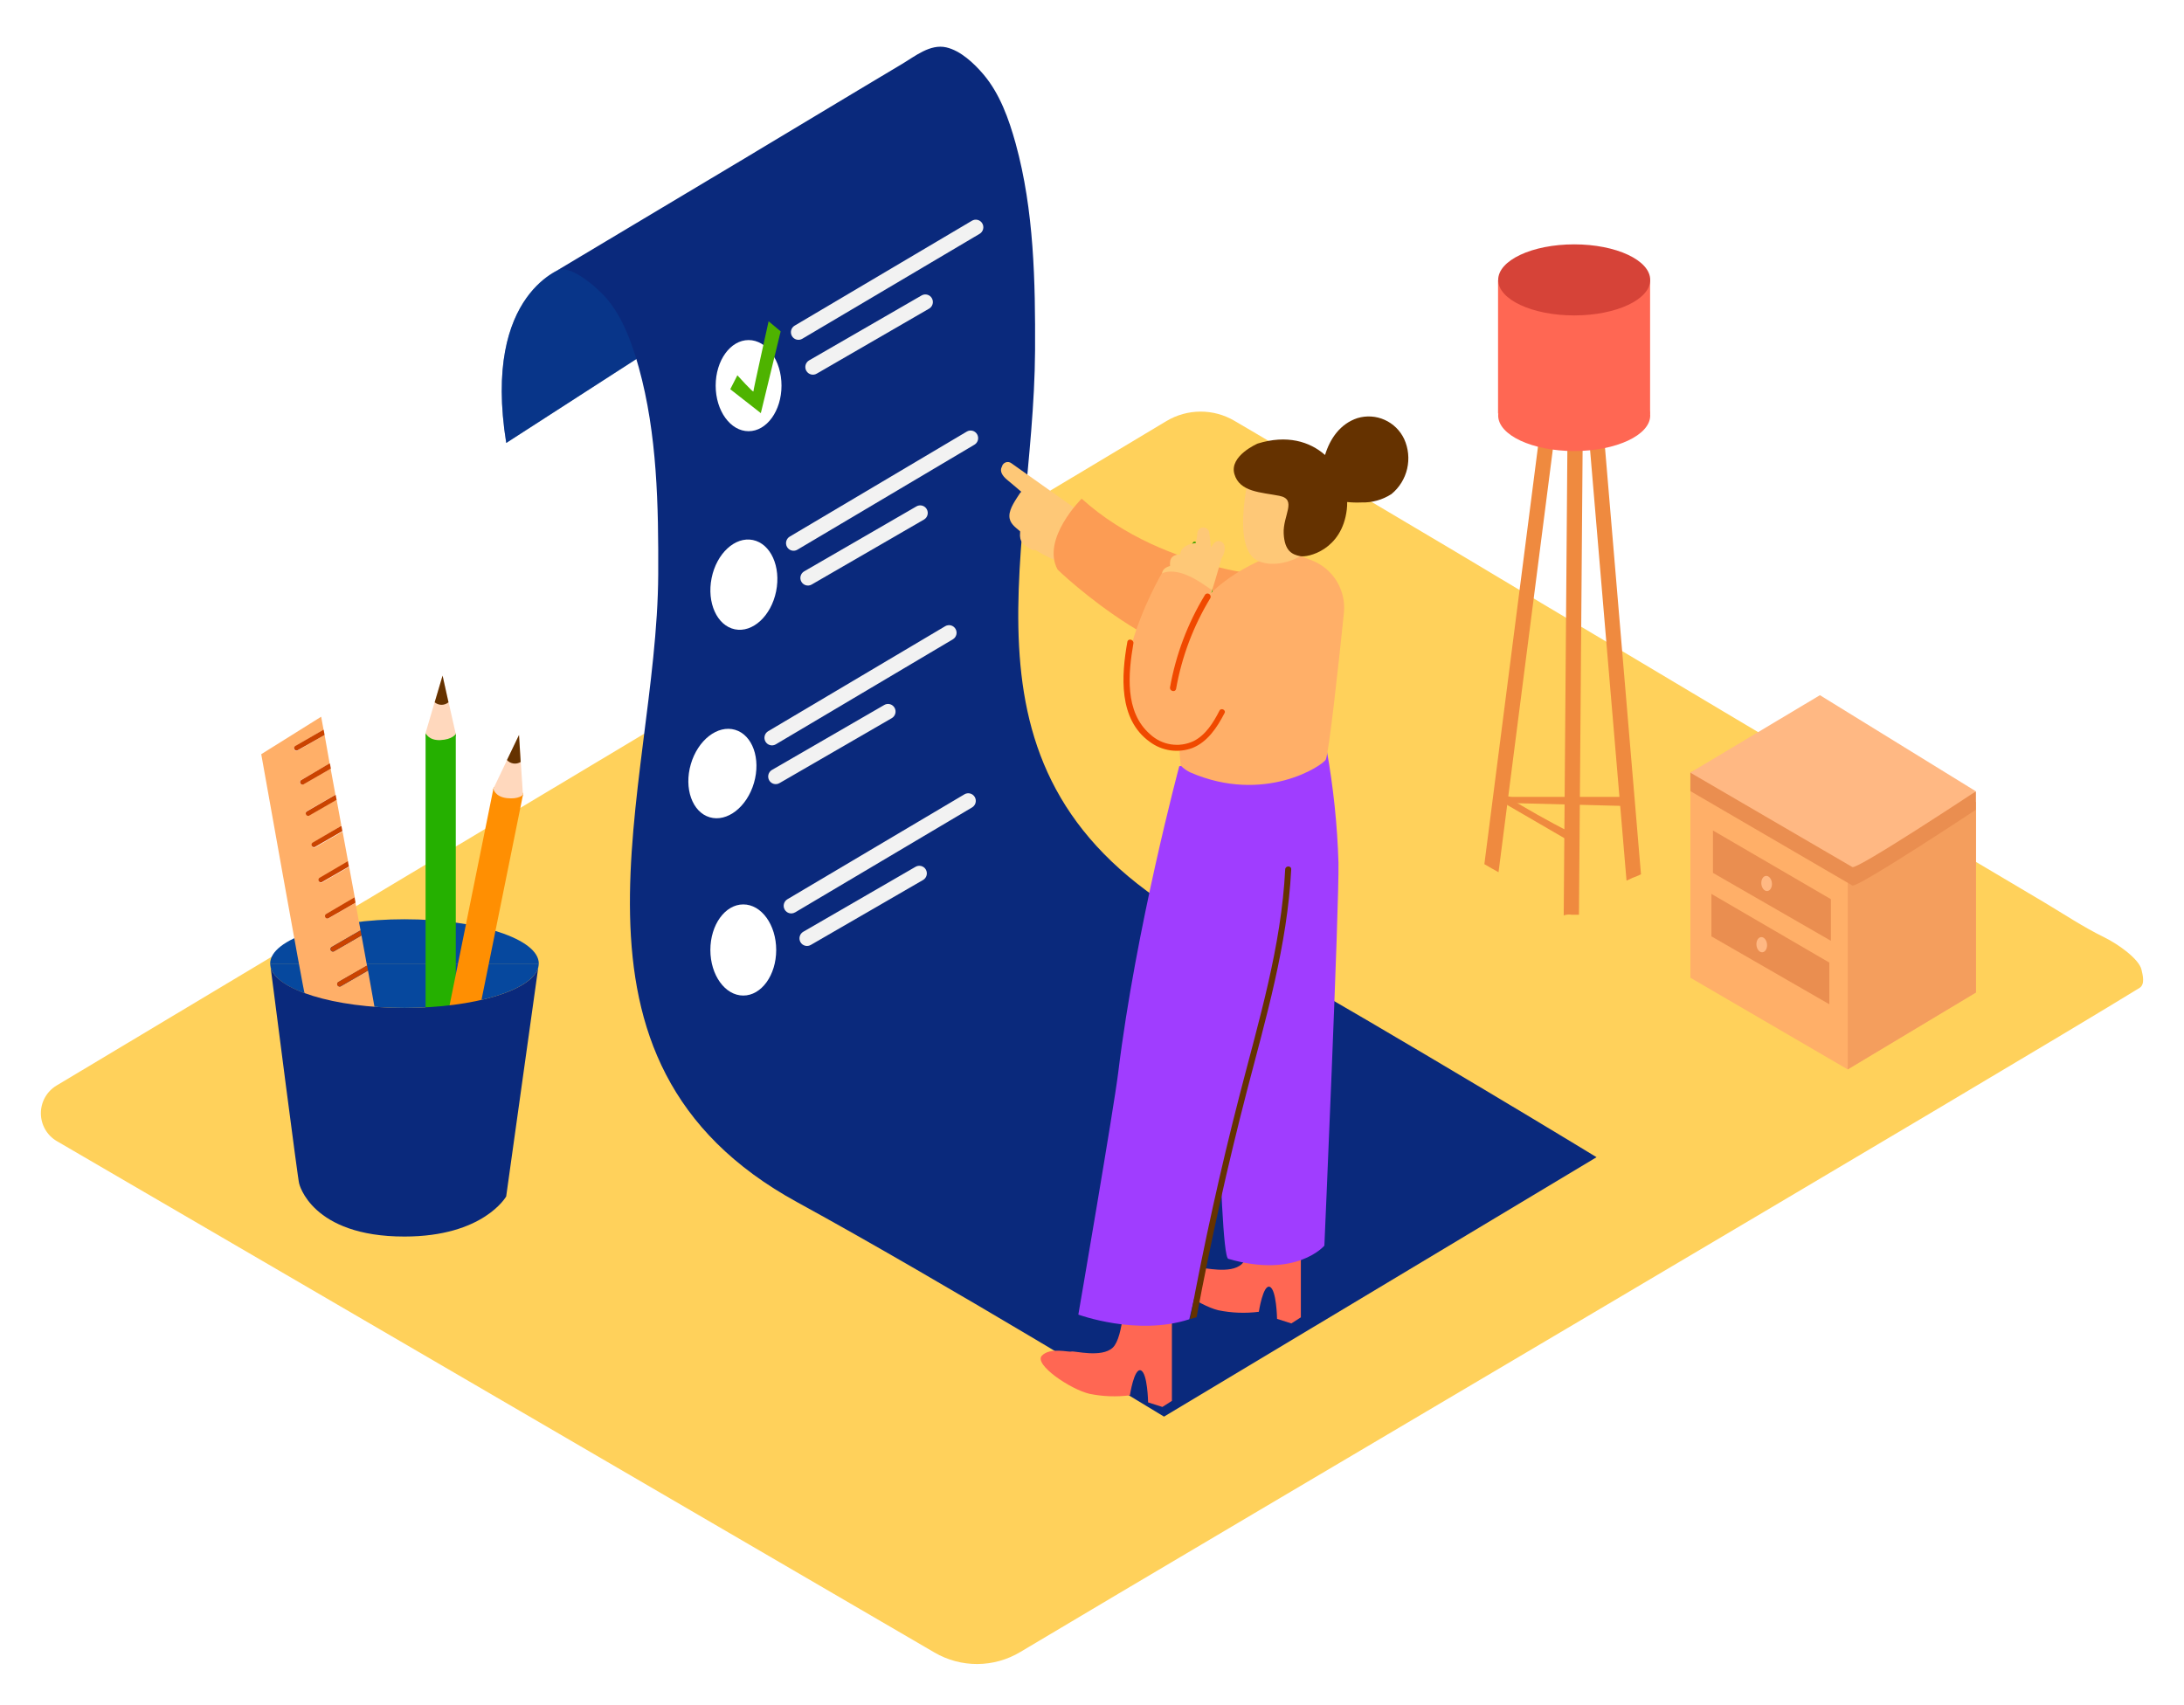 <svg width="374" height="292" viewBox="0 0 374 292" fill="none" xmlns="http://www.w3.org/2000/svg">
<g filter="url(#filter0_d)">
<path d="M9.719 187.435L160.041 275.038C162.272 276.337 164.806 277.014 167.382 277C169.958 276.985 172.483 276.279 174.7 274.954C208.066 255.021 344.141 174.921 366.389 161.197C367.369 160.593 366.925 158.957 366.719 158.071C366.306 156.269 362.765 153.716 360.349 152.538C356.808 150.808 353.463 148.579 350.077 146.557L338.618 139.763L325.301 131.823L310.652 123.091L295.166 113.879L279.443 104.501L263.958 95.29L249.309 86.526L235.888 78.565L224.315 71.699L215.096 66.249L211.37 64.061C209.604 63.027 207.597 62.487 205.556 62.496C203.514 62.506 201.512 63.063 199.756 64.113L9.667 177.932C8.85 178.423 8.174 179.122 7.706 179.958C7.238 180.794 6.995 181.739 7 182.699C7.005 183.659 7.259 184.601 7.736 185.432C8.213 186.263 8.896 186.953 9.719 187.435Z" fill="#FFD15B"/>
<path d="M96.726 37.771C96.726 37.771 82.5 41.814 86.691 67.864L117.869 47.753C117.869 47.753 105.253 35.291 96.726 37.771Z" fill="#0A297C"/>
<path opacity="0.39" d="M96.726 37.771C96.726 37.771 82.5 41.814 86.691 67.864L117.869 47.753C117.869 47.753 105.253 35.291 96.726 37.771Z" fill="#06489E"/>
<path d="M205.754 150.548C161.279 126.217 177.044 88.704 177.25 52.005C177.302 40.271 177.085 28.038 173.926 16.576C172.77 12.408 171.221 8.031 168.382 4.707C166.792 2.842 164.5 0.675 162.043 0.112C159.297 -0.513 156.706 1.623 154.507 2.936L146.857 7.51L126.675 19.629L110.302 29.414L107.411 31.143L95.332 38.364C97.624 36.989 102.621 41.636 103.849 43.085C106.678 46.409 108.237 50.796 109.393 54.953C112.552 66.332 112.769 78.607 112.717 90.382C112.552 127.113 92.07 173.65 136.596 197.949C161.372 211.496 199.332 234.628 199.332 234.628L273.404 190.197C265.537 185.393 227.113 162.219 205.754 150.548Z" fill="#0A297C"/>
<path d="M191.125 84.672L186.593 81.243C186.586 81.097 186.543 80.954 186.47 80.826C186.396 80.7 186.293 80.592 186.17 80.514C181.841 77.471 177.519 74.415 173.203 71.344C173.067 71.239 172.908 71.169 172.739 71.141C172.569 71.114 172.396 71.129 172.234 71.186C172.072 71.243 171.927 71.34 171.812 71.467C171.696 71.595 171.614 71.75 171.572 71.917C171.118 72.709 171.696 73.532 172.429 74.147C173.162 74.762 174.07 75.512 174.896 76.231C174.789 76.31 174.698 76.409 174.628 76.523C173.967 77.565 172.863 79.045 172.852 80.347C172.842 81.65 173.885 82.296 174.69 83.004V83.192C174.525 84.797 175.227 85.276 176.486 86.037C176.607 86.119 176.745 86.175 176.889 86.2C177.033 86.225 177.181 86.219 177.322 86.183C178.196 86.757 179.119 87.252 180.079 87.662L183.898 89.621C184.869 90.121 185.571 88.944 185.179 88.152C185.943 88.215 186.263 87.371 186.066 86.714C186.164 86.618 186.238 86.5 186.283 86.37V86.318L187.605 87.36C188.637 88.204 189.938 86.526 188.874 85.682L187.935 84.932L189.866 86.391C190.091 86.56 190.374 86.631 190.652 86.589C190.93 86.547 191.18 86.395 191.347 86.167C191.514 85.939 191.584 85.653 191.543 85.373C191.501 85.093 191.351 84.84 191.125 84.672Z" fill="#FEC877"/>
<path d="M221.136 218.665L222.767 217.623V199.085L214.704 198.793C214.704 198.793 214.549 206.702 212.639 208.505C210.73 210.308 206.022 209.016 205.557 209.172C205.093 209.328 201.924 208.401 200.499 209.881C199.074 211.36 205.33 215.632 208.654 216.414C210.931 216.878 213.267 216.966 215.571 216.674C215.571 216.674 216.294 211.933 217.45 212.402C218.606 212.871 218.689 217.883 218.689 217.883L221.136 218.665Z" fill="#FF6753"/>
<path d="M227.206 120.527C228.34 126.881 229.01 133.31 229.209 139.763C229.343 147.057 226.793 205.348 226.793 205.348C226.793 205.348 222.003 211.016 210.337 207.598C208.644 207.109 208.107 150.715 208.107 150.715L212.144 124.852" fill="#A03DFF"/>
<path d="M221.838 91.091C221.198 91.091 199.735 90.528 185.23 77.409C185.23 77.409 178.282 84.286 181.101 89.548C181.101 89.548 201.665 109.545 217.347 105.45" fill="#FC9C54"/>
<path d="M204.835 84.901C204.806 84.856 204.766 84.819 204.719 84.793C204.672 84.767 204.62 84.754 204.566 84.754C204.513 84.754 204.461 84.767 204.414 84.793C204.367 84.819 204.327 84.856 204.298 84.901C202.231 88.058 201.488 91.914 202.233 95.623C202.316 96.019 202.915 95.853 202.842 95.457C202.183 92.099 202.798 88.614 204.566 85.693C206.333 89.025 207.242 92.751 207.209 96.53C207.209 96.614 207.242 96.695 207.301 96.754C207.36 96.814 207.441 96.848 207.524 96.848C207.608 96.848 207.688 96.814 207.747 96.754C207.806 96.695 207.839 96.614 207.839 96.53C207.866 92.455 206.83 88.444 204.835 84.901Z" fill="#42A200"/>
<path d="M199.053 232.972L200.685 231.93V213.392L192.622 213.1C192.622 213.1 192.467 221.009 190.557 222.812C188.647 224.615 183.94 223.323 183.475 223.479C183.011 223.635 179.841 222.708 178.417 224.187C176.992 225.667 183.248 229.939 186.572 230.721C188.849 231.185 191.185 231.273 193.489 230.981C193.489 230.981 194.212 226.24 195.368 226.709C196.524 227.178 196.607 232.19 196.607 232.19L199.053 232.972Z" fill="#FF6753"/>
<path d="M201.944 123.226C201.944 123.226 194.511 150.923 191.486 175.713C190.764 181.663 184.662 217.154 184.662 217.154C184.662 217.154 194.718 220.863 203.658 217.956C203.658 217.956 214.291 172.67 214.745 171.784C215.2 170.899 222.374 141.566 223.2 120.517" fill="#A03DFF"/>
<path d="M224.666 87.985L220.403 86.37C219.319 86.443 209.666 89.632 205.279 96.082C204.662 98.1 204.196 100.162 203.885 102.251C203.327 105.033 202.853 107.825 202.502 110.587C202.101 113.647 201.928 116.733 201.985 119.819C201.985 121.142 202.058 121.809 202.192 123.122C202.664 123.604 203.216 123.999 203.823 124.289C216.5 129.791 226.535 123.112 227.041 122.08C227.547 121.049 229.219 105.96 230.138 96.978C230.33 95.081 229.898 93.172 228.909 91.547C227.92 89.922 226.429 88.671 224.666 87.985Z" fill="#FFAF68"/>
<path d="M214.312 71.553C214.312 71.553 210.327 86.141 215.623 88.152C220.919 90.163 227.732 84.432 228.414 81.421C229.095 78.409 222.251 67.166 214.312 71.553Z" fill="#FEC877"/>
<path d="M240.461 67.197C239.77 65.733 238.582 64.566 237.113 63.909C235.644 63.251 233.99 63.146 232.45 63.612C229.529 64.571 227.763 67.103 226.907 69.927C224.274 67.603 220.351 66.426 215.375 67.968C215.375 67.968 210.492 70.052 211.38 73.178C212.268 76.304 215.974 76.304 219.081 76.919C222.189 77.534 219.67 80.285 219.825 83.38C219.979 86.474 221.363 86.985 222.653 87.256C223.944 87.527 229.807 86.214 230.633 79.264C230.683 78.838 230.704 78.41 230.695 77.982C231.501 78.067 232.312 78.091 233.121 78.055C234.947 78.115 236.747 77.613 238.283 76.617C239.629 75.513 240.574 73.988 240.968 72.283C241.362 70.578 241.184 68.789 240.461 67.197Z" fill="#653200"/>
<path d="M209.212 87.548C209.616 86.974 209.79 86.266 209.697 85.568C209.668 85.359 209.577 85.164 209.436 85.008C209.295 84.853 209.11 84.744 208.907 84.697C208.703 84.649 208.49 84.665 208.296 84.743C208.101 84.82 207.935 84.955 207.818 85.13L207.364 85.755C207.292 84.953 207.209 84.151 207.096 83.349C207.086 83.072 206.968 82.811 206.768 82.622C206.567 82.434 206.301 82.333 206.027 82.343C205.753 82.353 205.495 82.472 205.308 82.674C205.121 82.876 205.021 83.145 205.031 83.421C205.031 83.671 204.969 83.932 204.948 84.182C204.862 84.45 204.804 84.726 204.773 85.005C203.648 85.151 202.305 85.568 202.109 86.871C202.109 86.871 202.109 86.933 202.109 86.954C201.242 86.954 200.396 87.298 200.365 88.34C200.349 88.537 200.349 88.736 200.365 88.934C199.487 89.194 198.847 89.642 198.971 90.799C199.158 92.145 199.505 93.464 200.003 94.727C200.075 94.884 200.184 95.021 200.321 95.124C200.458 95.228 200.619 95.296 200.788 95.321C200.912 95.884 201.056 96.436 201.211 96.989C201.326 97.225 201.498 97.43 201.711 97.582C201.925 97.733 202.173 97.828 202.432 97.858C202.692 97.887 202.955 97.849 203.196 97.748C203.437 97.647 203.65 97.486 203.813 97.28C203.918 97.273 204.022 97.252 204.122 97.218C204.246 97.303 204.387 97.361 204.535 97.386C204.683 97.411 204.835 97.404 204.979 97.364C205.107 97.455 205.254 97.516 205.409 97.542C205.563 97.568 205.722 97.558 205.872 97.513C206.022 97.468 206.16 97.388 206.276 97.281C206.391 97.174 206.481 97.042 206.538 96.895C206.659 96.786 206.753 96.65 206.812 96.498C206.871 96.346 206.894 96.182 206.879 96.019C206.879 95.78 206.879 95.54 206.879 95.311C207.705 92.727 208.482 90.139 209.212 87.548Z" fill="#FEC877"/>
<path d="M207.447 92.945C207.116 93.029 202.471 88.725 198.95 90.205C198.95 90.205 185.53 113.046 198.052 119.09C204.246 122.091 209.067 112.838 209.067 112.838L205.506 105.731L207.447 92.945Z" fill="#FFAF68"/>
<path d="M128.192 65.853C131.305 65.853 133.829 62.359 133.829 58.048C133.829 53.738 131.305 50.243 128.192 50.243C125.079 50.243 122.556 53.738 122.556 58.048C122.556 62.359 125.079 65.853 128.192 65.853Z" fill="white"/>
<path d="M137.38 50.025L167.752 32.05C168.048 31.876 168.263 31.59 168.35 31.256C168.437 30.922 168.389 30.567 168.217 30.268C168.044 29.97 167.762 29.753 167.43 29.665C167.099 29.577 166.747 29.625 166.452 29.799L136.08 47.774C135.933 47.86 135.805 47.975 135.702 48.111C135.6 48.247 135.525 48.402 135.482 48.568C135.439 48.733 135.428 48.906 135.451 49.075C135.474 49.245 135.53 49.408 135.615 49.556C135.7 49.704 135.814 49.833 135.949 49.937C136.084 50.04 136.238 50.116 136.401 50.159C136.565 50.203 136.736 50.213 136.904 50.19C137.072 50.167 137.234 50.111 137.38 50.025Z" fill="#F2F2F2"/>
<path d="M139.879 55.985L159.112 44.856C159.407 44.682 159.622 44.397 159.709 44.062C159.797 43.728 159.749 43.373 159.576 43.074C159.404 42.776 159.121 42.559 158.79 42.471C158.459 42.383 158.106 42.431 157.811 42.605L138.537 53.734C138.241 53.914 138.028 54.205 137.945 54.543C137.862 54.881 137.915 55.238 138.093 55.537C138.271 55.835 138.559 56.05 138.894 56.134C139.229 56.218 139.583 56.165 139.879 55.985Z" fill="#F2F2F2"/>
<path d="M132.908 93.275C133.762 89.051 131.982 85.118 128.932 84.489C125.882 83.861 122.717 86.775 121.862 90.998C121.008 95.222 122.788 99.155 125.838 99.783C128.888 100.412 132.054 97.498 132.908 93.275Z" fill="white"/>
<path d="M136.544 86.151L166.864 68.166C167.16 67.992 167.375 67.707 167.462 67.372C167.549 67.038 167.502 66.683 167.329 66.384C167.157 66.086 166.874 65.869 166.543 65.781C166.211 65.693 165.859 65.741 165.564 65.915L135.243 83.901C135.097 83.987 134.969 84.101 134.866 84.237C134.764 84.374 134.689 84.529 134.645 84.694C134.602 84.86 134.592 85.032 134.615 85.202C134.638 85.371 134.693 85.535 134.779 85.683C134.864 85.83 134.978 85.96 135.112 86.063C135.247 86.167 135.401 86.242 135.565 86.286C135.729 86.329 135.9 86.34 136.068 86.317C136.236 86.294 136.398 86.238 136.544 86.151Z" fill="#F2F2F2"/>
<path d="M139.001 92.112L158.234 80.983C158.53 80.809 158.745 80.523 158.832 80.189C158.919 79.855 158.871 79.5 158.699 79.201C158.526 78.903 158.243 78.686 157.912 78.598C157.581 78.51 157.229 78.558 156.933 78.732L137.7 89.861C137.405 90.035 137.19 90.321 137.102 90.655C137.015 90.989 137.063 91.344 137.236 91.643C137.408 91.941 137.691 92.158 138.022 92.246C138.353 92.334 138.705 92.286 139.001 92.112Z" fill="#F2F2F2"/>
<path d="M129.116 126.087C130.318 121.951 128.871 117.881 125.884 116.996C122.897 116.112 119.501 118.748 118.299 122.884C117.096 127.02 118.543 131.09 121.531 131.975C124.518 132.859 127.914 130.223 129.116 126.087Z" fill="white"/>
<path d="M132.848 119.485L163.169 101.5C163.315 101.414 163.443 101.3 163.546 101.163C163.648 101.027 163.723 100.872 163.767 100.706C163.81 100.541 163.82 100.369 163.797 100.199C163.774 100.03 163.719 99.866 163.633 99.718C163.548 99.571 163.434 99.441 163.299 99.338C163.165 99.234 163.011 99.159 162.847 99.115C162.683 99.071 162.512 99.061 162.344 99.084C162.176 99.107 162.014 99.163 161.868 99.249L131.547 117.235C131.401 117.321 131.273 117.435 131.17 117.572C131.068 117.708 130.993 117.863 130.95 118.029C130.906 118.194 130.896 118.366 130.919 118.536C130.942 118.705 130.998 118.869 131.083 119.017C131.168 119.164 131.282 119.294 131.417 119.397C131.552 119.501 131.705 119.577 131.869 119.62C132.033 119.664 132.204 119.674 132.372 119.651C132.54 119.628 132.702 119.572 132.848 119.485Z" fill="#F2F2F2"/>
<path d="M133.488 126.123L152.721 114.994C152.868 114.908 152.996 114.794 153.098 114.658C153.201 114.521 153.276 114.366 153.319 114.201C153.362 114.035 153.373 113.863 153.35 113.693C153.327 113.524 153.271 113.36 153.186 113.213C153.1 113.065 152.987 112.935 152.852 112.832C152.717 112.728 152.563 112.653 152.399 112.609C152.235 112.566 152.065 112.555 151.897 112.578C151.729 112.601 151.567 112.657 151.42 112.744L132.188 123.872C131.892 124.046 131.677 124.332 131.59 124.666C131.503 125 131.551 125.356 131.723 125.654C131.896 125.953 132.178 126.17 132.51 126.258C132.841 126.346 133.193 126.297 133.488 126.123Z" fill="#F2F2F2"/>
<path d="M127.284 162.51C130.397 162.51 132.921 159.016 132.921 154.706C132.921 150.395 130.397 146.901 127.284 146.901C124.171 146.901 121.647 150.395 121.647 154.706C121.647 159.016 124.171 162.51 127.284 162.51Z" fill="white"/>
<path d="M136.142 148.276L166.462 130.291C166.758 130.117 166.973 129.832 167.06 129.497C167.147 129.163 167.099 128.808 166.927 128.509C166.841 128.362 166.728 128.232 166.593 128.129C166.458 128.025 166.304 127.949 166.14 127.906C165.809 127.818 165.457 127.866 165.161 128.041L134.841 146.015C134.694 146.102 134.566 146.216 134.464 146.352C134.361 146.488 134.286 146.644 134.243 146.809C134.2 146.975 134.189 147.147 134.212 147.317C134.235 147.486 134.291 147.649 134.376 147.797C134.462 147.945 134.575 148.074 134.71 148.178C134.845 148.281 134.999 148.357 135.163 148.401C135.327 148.444 135.497 148.455 135.665 148.432C135.833 148.409 135.995 148.352 136.142 148.266V148.276Z" fill="#F2F2F2"/>
<path d="M138.846 153.841L158.079 142.712C158.375 142.538 158.59 142.252 158.677 141.918C158.764 141.584 158.716 141.229 158.544 140.93C158.458 140.782 158.345 140.653 158.21 140.55C158.075 140.446 157.921 140.37 157.757 140.327C157.426 140.239 157.074 140.287 156.778 140.461L137.545 151.59C137.25 151.764 137.035 152.05 136.948 152.384C136.86 152.718 136.908 153.073 137.081 153.372C137.253 153.67 137.536 153.887 137.867 153.975C138.198 154.063 138.551 154.015 138.846 153.841Z" fill="#F2F2F2"/>
<path d="M125.054 58.663L126.272 56.277C126.272 56.277 129.018 59.33 129.018 59.028C129.018 58.725 131.62 47.024 131.62 47.024L133.684 48.753L130.288 62.758L125.054 58.663Z" fill="#4EB300"/>
<path d="M259.023 128.489C258.585 128.487 258.152 128.391 257.753 128.207L257.557 129.51L278.204 130.041V128.489H259.023Z" fill="#EF8A3F"/>
<path d="M257.743 128.301L257.557 129.551L268.924 136.158V134.553C265.124 132.657 261.408 130.5 257.743 128.301Z" fill="#EF8A3F"/>
<path d="M269.264 38.333C268.589 38.446 267.897 38.344 267.282 38.041L254.192 140.003C254.987 140.493 255.813 140.93 256.618 141.389L269.863 38.229L269.264 38.333Z" fill="#EF8A3F"/>
<path d="M272.279 38.208C271.802 38.261 271.321 38.261 270.844 38.208C270.462 38.208 270.069 38.208 269.688 38.271L278.535 142.827C279.207 142.494 279.896 142.199 280.6 141.941L280.951 141.764H281.012L272.279 38.208Z" fill="#EF8A3F"/>
<path d="M270.844 38.219C270.315 38.221 269.788 38.26 269.264 38.333C269.058 38.35 268.851 38.35 268.645 38.333L267.778 148.787C268.221 148.628 268.698 148.588 269.161 148.672H269.956H270.389L271.257 38.219H270.844Z" fill="#EF8A3F"/>
<path d="M256.535 39.98V62.821C256.535 62.821 282.571 63.602 282.571 62.821V39.98" fill="#FF6753"/>
<path d="M269.574 46.023C276.764 46.023 282.592 43.299 282.592 39.938C282.592 36.577 276.764 33.852 269.574 33.852C262.384 33.852 256.556 36.577 256.556 39.938C256.556 43.299 262.384 46.023 269.574 46.023Z" fill="#D64338"/>
<path d="M269.574 69.25C276.764 69.25 282.592 66.525 282.592 63.165C282.592 59.804 276.764 57.079 269.574 57.079C262.384 57.079 256.556 59.804 256.556 63.165C256.556 66.525 262.384 69.25 269.574 69.25Z" fill="#FF6753"/>
<path d="M206.332 93.915C203.385 98.759 201.362 104.117 200.365 109.711C200.251 110.368 201.242 110.649 201.397 109.993C202.373 104.487 204.362 99.213 207.261 94.446C207.571 93.831 206.683 93.31 206.332 93.915Z" fill="#F04900"/>
<path d="M208.83 113.713C207.798 115.745 206.476 117.881 204.411 118.923C203.193 119.499 201.833 119.695 200.503 119.487C199.174 119.279 197.936 118.677 196.948 117.756C192.55 113.932 193.21 107.336 194.088 102.198C194.201 101.542 193.21 101.261 193.056 101.917C192.023 107.69 191.497 115.192 196.896 119.058C197.934 119.832 199.147 120.333 200.425 120.515C201.703 120.697 203.006 120.554 204.215 120.1C206.796 119.058 208.438 116.578 209.677 114.171C210.028 113.65 209.129 113.129 208.83 113.713Z" fill="#F04900"/>
<path d="M220.083 140.899C219.422 154.143 215.551 166.835 212.268 179.589C208.985 192.343 206.187 205.046 203.792 217.914L204.907 217.602C207.336 204.604 210.206 191.701 213.517 178.891C216.769 166.387 220.465 153.883 221.115 140.899C221.146 140.232 220.114 140.232 220.083 140.899Z" fill="#653200"/>
<path d="M289.468 124.331V159.457L316.412 175.161L338.37 161.989V129.353" fill="#FFAF68"/>
<path d="M316.412 175.16V140.503L338.37 130.687V161.989L316.412 175.16Z" fill="#F49E5D"/>
<path d="M338.37 127.53V130.687L336.285 131.333L334.902 129.187" fill="#EA8E50"/>
<path d="M311.653 114.223L289.457 127.488L317.207 143.66C318.033 144.14 338.36 130.687 338.36 130.687L311.653 114.223Z" fill="#EA8E50"/>
<path d="M289.468 127.488V124.331L293.452 122.33L292.967 127.947" fill="#EA8E50"/>
<path d="M311.653 111.066L289.457 124.331L317.207 140.503C318.033 140.982 338.36 127.53 338.36 127.53L311.653 111.066Z" fill="#FFB883"/>
<path d="M293.339 134.24V141.503L313.532 153.132V146.005L293.339 134.24Z" fill="#EA8E50"/>
<path d="M293.07 145.098V152.372L313.263 164.001V156.863L293.07 145.098Z" fill="#EA8E50"/>
<path d="M302.65 144.611C303.15 144.563 303.5 143.944 303.432 143.228C303.365 142.511 302.905 141.97 302.405 142.018C301.906 142.066 301.556 142.686 301.624 143.402C301.691 144.118 302.151 144.659 302.65 144.611Z" fill="#FFB883"/>
<path d="M301.813 155.096C302.313 155.047 302.663 154.428 302.595 153.712C302.527 152.996 302.068 152.454 301.568 152.502C301.069 152.55 300.719 153.17 300.786 153.886C300.854 154.602 301.314 155.144 301.813 155.096Z" fill="#FFB883"/>
<path d="M69.265 149.443C56.567 149.443 46.264 152.84 46.264 157.029H92.266C92.266 152.84 81.963 149.443 69.265 149.443Z" fill="#06489E"/>
<path d="M46.337 157.623L46.264 157.04C46.266 157.236 46.291 157.432 46.337 157.623Z" fill="#06489E"/>
<path d="M92.266 157.04L92.173 157.707C92.233 157.489 92.264 157.265 92.266 157.04Z" fill="#06489E"/>
<path d="M69.265 164.626C81.292 164.626 91.151 161.583 92.173 157.696L92.266 157.029H46.264L46.337 157.613C47.245 161.541 57.156 164.626 69.265 164.626Z" fill="#06489E"/>
<path d="M78.051 117.85H72.879V171.732H78.051V117.85Z" fill="#25B000"/>
<path d="M75.47 118.954C76.901 118.954 78.061 118.46 78.061 117.85C78.061 117.24 76.901 116.745 75.47 116.745C74.039 116.745 72.879 117.24 72.879 117.85C72.879 118.46 74.039 118.954 75.47 118.954Z" fill="#25B000"/>
<path d="M89.556 128.139L84.489 127.094L73.809 179.888L78.877 180.932L89.556 128.139Z" fill="#FF8F02"/>
<path d="M89.556 128.14C89.677 127.542 88.639 126.823 87.236 126.534C85.834 126.245 84.6 126.495 84.479 127.093C84.358 127.691 85.396 128.41 86.799 128.699C88.201 128.987 89.436 128.737 89.556 128.14Z" fill="#FF8F02"/>
<path d="M63.02 158.228L58.322 160.947C58.229 160.98 58.127 160.979 58.035 160.944C57.942 160.909 57.865 160.843 57.816 160.756C57.767 160.669 57.749 160.568 57.766 160.47C57.783 160.372 57.834 160.282 57.91 160.218L62.71 157.477C62.755 157.451 62.804 157.434 62.855 157.425L61.905 152.215L57.156 154.956C57.062 154.989 56.961 154.987 56.868 154.953C56.776 154.918 56.698 154.851 56.649 154.764C56.6 154.678 56.583 154.576 56.6 154.478C56.617 154.38 56.667 154.291 56.743 154.226L61.574 151.434C61.628 151.404 61.688 151.386 61.75 151.382L60.872 146.609L56.258 149.298C56.164 149.33 56.063 149.329 55.97 149.294C55.877 149.259 55.8 149.193 55.751 149.106C55.702 149.02 55.684 148.918 55.702 148.82C55.719 148.722 55.769 148.633 55.845 148.568L60.676 145.776H60.769L59.788 140.461L55.132 143.15C55.039 143.183 54.937 143.181 54.845 143.146C54.752 143.112 54.675 143.045 54.626 142.958C54.577 142.872 54.559 142.77 54.576 142.672C54.593 142.574 54.644 142.485 54.719 142.42L59.551 139.628H59.623L58.663 134.418L53.935 137.148C53.842 137.181 53.74 137.179 53.647 137.144C53.555 137.109 53.477 137.043 53.428 136.956C53.379 136.87 53.361 136.768 53.379 136.67C53.396 136.572 53.447 136.483 53.522 136.418L58.322 133.511C58.367 133.485 58.416 133.467 58.467 133.459L57.641 128.947L52.913 131.677C52.819 131.71 52.718 131.709 52.625 131.674C52.533 131.639 52.455 131.572 52.406 131.486C52.357 131.399 52.34 131.298 52.357 131.2C52.374 131.101 52.425 131.012 52.5 130.948L57.29 128.197C57.338 128.169 57.39 128.152 57.445 128.145L56.619 123.643L51.901 126.363C51.808 126.396 51.706 126.395 51.613 126.36C51.521 126.325 51.443 126.258 51.394 126.171C51.345 126.085 51.328 125.984 51.345 125.885C51.362 125.787 51.413 125.698 51.488 125.633L56.32 122.841C56.367 122.832 56.416 122.832 56.464 122.841L55.587 117.881L50.91 120.58C50.817 120.612 50.715 120.611 50.622 120.576C50.53 120.541 50.452 120.475 50.403 120.388C50.354 120.302 50.337 120.2 50.354 120.102C50.371 120.004 50.422 119.915 50.497 119.85L55.329 117.058H55.422L54.998 114.755L44.737 121.174C44.737 121.174 52.025 162.135 52.18 162.219C56.433 164.459 64.176 164.719 64.176 164.719L63.02 158.228Z" fill="#FFAF68"/>
<path d="M50.507 119.798C50.432 119.863 50.381 119.952 50.364 120.05C50.347 120.148 50.364 120.249 50.413 120.336C50.462 120.423 50.54 120.489 50.633 120.524C50.725 120.559 50.827 120.56 50.92 120.527L55.587 117.881L55.432 117.016H55.339L50.507 119.798Z" fill="#CA4300"/>
<path d="M51.529 125.633C51.454 125.698 51.403 125.787 51.386 125.885C51.369 125.984 51.386 126.085 51.435 126.171C51.484 126.258 51.562 126.325 51.655 126.36C51.747 126.395 51.849 126.396 51.942 126.363L56.66 123.643L56.505 122.789C56.458 122.78 56.409 122.78 56.361 122.789L51.529 125.633Z" fill="#CA4300"/>
<path d="M52.5 130.989C52.424 131.054 52.374 131.143 52.356 131.241C52.339 131.339 52.357 131.441 52.406 131.527C52.455 131.614 52.532 131.681 52.625 131.716C52.718 131.75 52.819 131.752 52.913 131.719L57.641 128.989L57.486 128.145C57.432 128.152 57.379 128.169 57.331 128.197L52.5 130.989Z" fill="#CA4300"/>
<path d="M53.491 136.345C53.416 136.41 53.365 136.499 53.348 136.597C53.331 136.696 53.348 136.797 53.397 136.883C53.446 136.97 53.523 137.037 53.616 137.072C53.709 137.107 53.81 137.108 53.904 137.075L58.632 134.345L58.477 133.501C58.425 133.495 58.373 133.498 58.322 133.511L53.491 136.345Z" fill="#CA4300"/>
<path d="M54.678 142.368C54.603 142.433 54.552 142.522 54.535 142.62C54.518 142.718 54.535 142.82 54.584 142.906C54.633 142.993 54.711 143.059 54.803 143.094C54.896 143.129 54.998 143.13 55.091 143.098L59.747 140.409L59.582 139.534H59.51L54.678 142.368Z" fill="#CA4300"/>
<path d="M55.793 148.568C55.718 148.633 55.667 148.722 55.65 148.82C55.633 148.918 55.65 149.02 55.699 149.106C55.748 149.193 55.826 149.259 55.918 149.294C56.011 149.329 56.113 149.33 56.206 149.298L60.883 146.599L60.728 145.734H60.635L55.793 148.568Z" fill="#CA4300"/>
<path d="M61.574 151.434L56.743 154.226C56.667 154.291 56.617 154.38 56.599 154.478C56.582 154.577 56.6 154.678 56.649 154.764C56.698 154.851 56.775 154.918 56.868 154.953C56.961 154.988 57.062 154.989 57.156 154.956L61.904 152.215L61.75 151.382C61.688 151.386 61.628 151.404 61.574 151.434Z" fill="#CA4300"/>
<path d="M57.879 160.218C57.803 160.282 57.752 160.372 57.735 160.47C57.718 160.568 57.736 160.669 57.785 160.756C57.834 160.843 57.911 160.909 58.004 160.944C58.096 160.979 58.198 160.98 58.291 160.947L63.02 158.217L62.865 157.373C62.814 157.382 62.765 157.399 62.72 157.425L57.879 160.218Z" fill="#CA4300"/>
<path d="M84.482 127.092C84.482 127.092 84.74 128.457 86.795 128.697C88.849 128.937 89.551 128.134 89.551 128.134L88.88 117.881L84.482 127.092Z" fill="#FFD8BD"/>
<path d="M88.88 117.881L86.815 122.174C87.107 122.496 87.5 122.705 87.928 122.766C88.355 122.827 88.791 122.735 89.159 122.507L88.88 117.881Z" fill="#653200"/>
<path d="M72.879 117.537C72.879 117.537 73.353 118.85 75.418 118.756C77.483 118.662 78.051 117.714 78.051 117.714L75.779 107.669L72.879 117.537Z" fill="#FFD8BD"/>
<path d="M75.79 107.721L74.437 112.285C74.77 112.562 75.188 112.714 75.619 112.714C76.051 112.714 76.469 112.562 76.802 112.285L75.79 107.721Z" fill="#653200"/>
<path d="M69.265 164.626C57.166 164.626 47.245 161.5 46.337 157.623C46.935 162.312 51.075 194.521 51.23 194.709C51.23 194.709 53.295 203.795 69.265 203.785C82.82 203.785 86.681 196.918 86.681 196.918L92.173 157.707C91.151 161.583 81.292 164.626 69.265 164.626Z" fill="#0A297C"/>
</g>
<defs>
<filter id="filter0_d" x="0" y="0" width="374" height="292" filterUnits="userSpaceOnUse" color-interpolation-filters="sRGB">
<feFlood flood-opacity="0" result="BackgroundImageFix"/>
<feColorMatrix in="SourceAlpha" type="matrix" values="0 0 0 0 0 0 0 0 0 0 0 0 0 0 0 0 0 0 127 0"/>
<feOffset dy="8"/>
<feGaussianBlur stdDeviation="3.5"/>
<feColorMatrix type="matrix" values="0 0 0 0 0 0 0 0 0 0 0 0 0 0 0 0 0 0 0.21 0"/>
<feBlend mode="normal" in2="BackgroundImageFix" result="effect1_dropShadow"/>
<feBlend mode="normal" in="SourceGraphic" in2="effect1_dropShadow" result="shape"/>
</filter>
</defs>
</svg>
